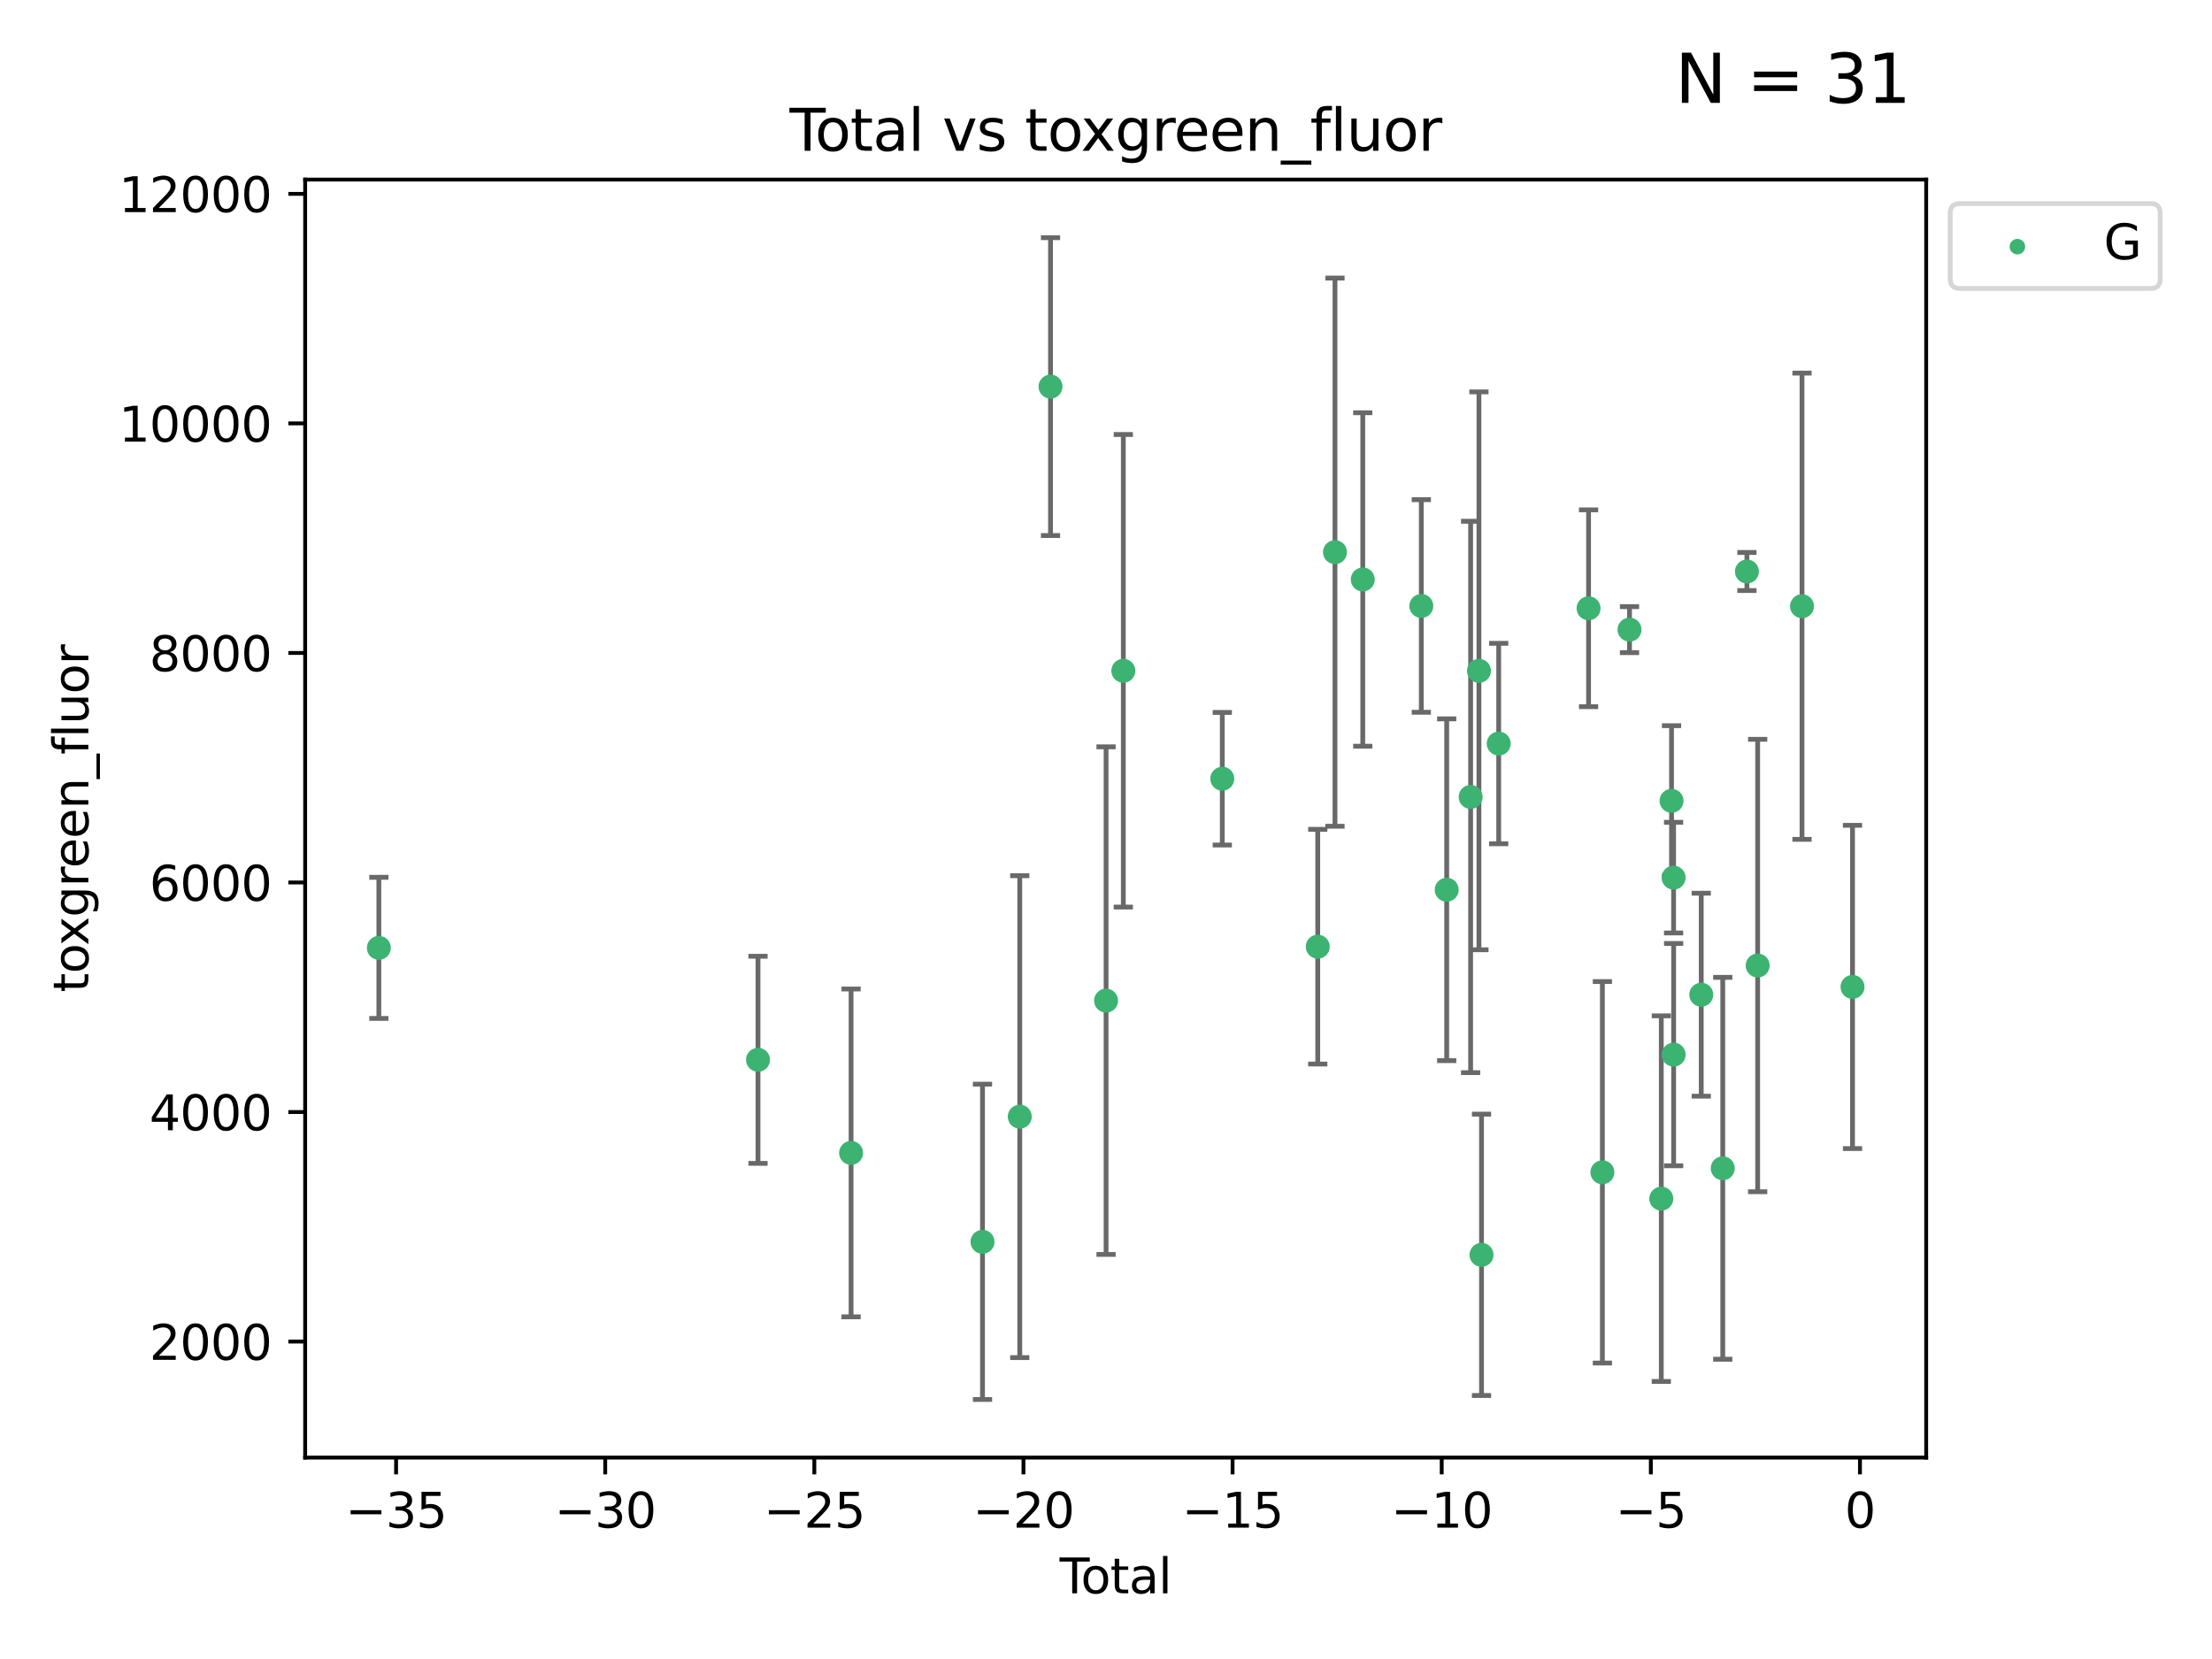 <?xml version="1.0" encoding="utf-8" standalone="no"?>
<!DOCTYPE svg PUBLIC "-//W3C//DTD SVG 1.1//EN"
  "http://www.w3.org/Graphics/SVG/1.1/DTD/svg11.dtd">
<svg xmlns:xlink="http://www.w3.org/1999/xlink" width="460.8pt" height="345.6pt" viewBox="0 0 460.8 345.6" xmlns="http://www.w3.org/2000/svg" version="1.1">
 <defs>
  <style type="text/css">*{stroke-linejoin: round; stroke-linecap: butt}</style>
 </defs>
 <g id="figure_1">
  <g id="patch_1">
   <path d="M 0 345.6 
L 460.8 345.6 
L 460.8 0 
L 0 0 
z
" style="fill: #ffffff"/>
  </g>
  <g id="axes_1">
   <g id="patch_2">
    <path d="M 63.571 303.64 
L 401.26 303.64 
L 401.26 37.411 
L 63.571 37.411 
z
" style="fill: #ffffff"/>
   </g>
   <g id="PathCollection_1">
    <defs>
     <path id="mbb4a1361ff" d="M 0 1.118 
C 0.297 1.118 0.581 1 0.791 0.791 
C 1 0.581 1.118 0.297 1.118 0 
C 1.118 -0.297 1 -0.581 0.791 -0.791 
C 0.581 -1 0.297 -1.118 0 -1.118 
C -0.297 -1.118 -0.581 -1 -0.791 -0.791 
C -1 -0.581 -1.118 -0.297 -1.118 0 
C -1.118 0.297 -1 0.581 -0.791 0.791 
C -0.581 1 -0.297 1.118 0 1.118 
z
" style="stroke: #3cb371"/>
    </defs>
    <g clip-path="url(#p9a96f9f51a)">
     <use xlink:href="#mbb4a1361ff" x="78.921" y="197.46" style="fill: #3cb371; stroke: #3cb371"/>
     <use xlink:href="#mbb4a1361ff" x="157.907" y="220.775" style="fill: #3cb371; stroke: #3cb371"/>
     <use xlink:href="#mbb4a1361ff" x="177.295" y="240.172" style="fill: #3cb371; stroke: #3cb371"/>
     <use xlink:href="#mbb4a1361ff" x="204.672" y="258.694" style="fill: #3cb371; stroke: #3cb371"/>
     <use xlink:href="#mbb4a1361ff" x="212.436" y="232.62" style="fill: #3cb371; stroke: #3cb371"/>
     <use xlink:href="#mbb4a1361ff" x="218.843" y="80.537" style="fill: #3cb371; stroke: #3cb371"/>
     <use xlink:href="#mbb4a1361ff" x="230.413" y="208.449" style="fill: #3cb371; stroke: #3cb371"/>
     <use xlink:href="#mbb4a1361ff" x="234.008" y="139.735" style="fill: #3cb371; stroke: #3cb371"/>
     <use xlink:href="#mbb4a1361ff" x="254.623" y="162.222" style="fill: #3cb371; stroke: #3cb371"/>
     <use xlink:href="#mbb4a1361ff" x="274.511" y="197.214" style="fill: #3cb371; stroke: #3cb371"/>
     <use xlink:href="#mbb4a1361ff" x="278.102" y="115.024" style="fill: #3cb371; stroke: #3cb371"/>
     <use xlink:href="#mbb4a1361ff" x="283.889" y="120.717" style="fill: #3cb371; stroke: #3cb371"/>
     <use xlink:href="#mbb4a1361ff" x="296.085" y="126.234" style="fill: #3cb371; stroke: #3cb371"/>
     <use xlink:href="#mbb4a1361ff" x="301.372" y="185.354" style="fill: #3cb371; stroke: #3cb371"/>
     <use xlink:href="#mbb4a1361ff" x="306.359" y="166.021" style="fill: #3cb371; stroke: #3cb371"/>
     <use xlink:href="#mbb4a1361ff" x="308.091" y="139.746" style="fill: #3cb371; stroke: #3cb371"/>
     <use xlink:href="#mbb4a1361ff" x="308.627" y="261.403" style="fill: #3cb371; stroke: #3cb371"/>
     <use xlink:href="#mbb4a1361ff" x="312.207" y="154.898" style="fill: #3cb371; stroke: #3cb371"/>
     <use xlink:href="#mbb4a1361ff" x="330.928" y="126.717" style="fill: #3cb371; stroke: #3cb371"/>
     <use xlink:href="#mbb4a1361ff" x="333.808" y="244.21" style="fill: #3cb371; stroke: #3cb371"/>
     <use xlink:href="#mbb4a1361ff" x="339.457" y="131.163" style="fill: #3cb371; stroke: #3cb371"/>
     <use xlink:href="#mbb4a1361ff" x="346.077" y="249.696" style="fill: #3cb371; stroke: #3cb371"/>
     <use xlink:href="#mbb4a1361ff" x="348.213" y="166.83" style="fill: #3cb371; stroke: #3cb371"/>
     <use xlink:href="#mbb4a1361ff" x="348.64" y="182.826" style="fill: #3cb371; stroke: #3cb371"/>
     <use xlink:href="#mbb4a1361ff" x="348.65" y="219.695" style="fill: #3cb371; stroke: #3cb371"/>
     <use xlink:href="#mbb4a1361ff" x="354.402" y="207.213" style="fill: #3cb371; stroke: #3cb371"/>
     <use xlink:href="#mbb4a1361ff" x="358.882" y="243.375" style="fill: #3cb371; stroke: #3cb371"/>
     <use xlink:href="#mbb4a1361ff" x="363.914" y="119.056" style="fill: #3cb371; stroke: #3cb371"/>
     <use xlink:href="#mbb4a1361ff" x="366.154" y="201.136" style="fill: #3cb371; stroke: #3cb371"/>
     <use xlink:href="#mbb4a1361ff" x="375.392" y="126.287" style="fill: #3cb371; stroke: #3cb371"/>
     <use xlink:href="#mbb4a1361ff" x="385.911" y="205.595" style="fill: #3cb371; stroke: #3cb371"/>
    </g>
   </g>
   <g id="matplotlib.axis_1">
    <g id="xtick_1">
     <g id="line2d_1">
      <defs>
       <path id="m4283c9001d" d="M 0 0 
L 0 3.5 
" style="stroke: #000000; stroke-width: 0.8"/>
      </defs>
      <g>
       <use xlink:href="#m4283c9001d" x="82.512" y="303.64" style="stroke: #000000; stroke-width: 0.8"/>
      </g>
     </g>
     <g id="text_1">
      <!-- −35 -->
      <g transform="translate(71.96 318.238)scale(0.1 -0.1)">
       <defs>
        <path id="DejaVuSans-2212" d="M 678 2272 
L 4684 2272 
L 4684 1741 
L 678 1741 
L 678 2272 
z
" transform="scale(0.016)"/>
        <path id="DejaVuSans-33" d="M 2597 2516 
Q 3050 2419 3304 2112 
Q 3559 1806 3559 1356 
Q 3559 666 3084 287 
Q 2609 -91 1734 -91 
Q 1441 -91 1130 -33 
Q 819 25 488 141 
L 488 750 
Q 750 597 1062 519 
Q 1375 441 1716 441 
Q 2309 441 2620 675 
Q 2931 909 2931 1356 
Q 2931 1769 2642 2001 
Q 2353 2234 1838 2234 
L 1294 2234 
L 1294 2753 
L 1863 2753 
Q 2328 2753 2575 2939 
Q 2822 3125 2822 3475 
Q 2822 3834 2567 4026 
Q 2313 4219 1838 4219 
Q 1578 4219 1281 4162 
Q 984 4106 628 3988 
L 628 4550 
Q 988 4650 1302 4700 
Q 1616 4750 1894 4750 
Q 2613 4750 3031 4423 
Q 3450 4097 3450 3541 
Q 3450 3153 3228 2886 
Q 3006 2619 2597 2516 
z
" transform="scale(0.016)"/>
        <path id="DejaVuSans-35" d="M 691 4666 
L 3169 4666 
L 3169 4134 
L 1269 4134 
L 1269 2991 
Q 1406 3038 1543 3061 
Q 1681 3084 1819 3084 
Q 2600 3084 3056 2656 
Q 3513 2228 3513 1497 
Q 3513 744 3044 326 
Q 2575 -91 1722 -91 
Q 1428 -91 1123 -41 
Q 819 9 494 109 
L 494 744 
Q 775 591 1075 516 
Q 1375 441 1709 441 
Q 2250 441 2565 725 
Q 2881 1009 2881 1497 
Q 2881 1984 2565 2268 
Q 2250 2553 1709 2553 
Q 1456 2553 1204 2497 
Q 953 2441 691 2322 
L 691 4666 
z
" transform="scale(0.016)"/>
       </defs>
       <use xlink:href="#DejaVuSans-2212"/>
       <use xlink:href="#DejaVuSans-33" x="83.789"/>
       <use xlink:href="#DejaVuSans-35" x="147.412"/>
      </g>
     </g>
    </g>
    <g id="xtick_2">
     <g id="line2d_2">
      <g>
       <use xlink:href="#m4283c9001d" x="126.077" y="303.64" style="stroke: #000000; stroke-width: 0.8"/>
      </g>
     </g>
     <g id="text_2">
      <!-- −30 -->
      <g transform="translate(115.524 318.238)scale(0.1 -0.1)">
       <defs>
        <path id="DejaVuSans-30" d="M 2034 4250 
Q 1547 4250 1301 3770 
Q 1056 3291 1056 2328 
Q 1056 1369 1301 889 
Q 1547 409 2034 409 
Q 2525 409 2770 889 
Q 3016 1369 3016 2328 
Q 3016 3291 2770 3770 
Q 2525 4250 2034 4250 
z
M 2034 4750 
Q 2819 4750 3233 4129 
Q 3647 3509 3647 2328 
Q 3647 1150 3233 529 
Q 2819 -91 2034 -91 
Q 1250 -91 836 529 
Q 422 1150 422 2328 
Q 422 3509 836 4129 
Q 1250 4750 2034 4750 
z
" transform="scale(0.016)"/>
       </defs>
       <use xlink:href="#DejaVuSans-2212"/>
       <use xlink:href="#DejaVuSans-33" x="83.789"/>
       <use xlink:href="#DejaVuSans-30" x="147.412"/>
      </g>
     </g>
    </g>
    <g id="xtick_3">
     <g id="line2d_3">
      <g>
       <use xlink:href="#m4283c9001d" x="169.641" y="303.64" style="stroke: #000000; stroke-width: 0.8"/>
      </g>
     </g>
     <g id="text_3">
      <!-- −25 -->
      <g transform="translate(159.089 318.238)scale(0.1 -0.1)">
       <defs>
        <path id="DejaVuSans-32" d="M 1228 531 
L 3431 531 
L 3431 0 
L 469 0 
L 469 531 
Q 828 903 1448 1529 
Q 2069 2156 2228 2338 
Q 2531 2678 2651 2914 
Q 2772 3150 2772 3378 
Q 2772 3750 2511 3984 
Q 2250 4219 1831 4219 
Q 1534 4219 1204 4116 
Q 875 4013 500 3803 
L 500 4441 
Q 881 4594 1212 4672 
Q 1544 4750 1819 4750 
Q 2544 4750 2975 4387 
Q 3406 4025 3406 3419 
Q 3406 3131 3298 2873 
Q 3191 2616 2906 2266 
Q 2828 2175 2409 1742 
Q 1991 1309 1228 531 
z
" transform="scale(0.016)"/>
       </defs>
       <use xlink:href="#DejaVuSans-2212"/>
       <use xlink:href="#DejaVuSans-32" x="83.789"/>
       <use xlink:href="#DejaVuSans-35" x="147.412"/>
      </g>
     </g>
    </g>
    <g id="xtick_4">
     <g id="line2d_4">
      <g>
       <use xlink:href="#m4283c9001d" x="213.206" y="303.64" style="stroke: #000000; stroke-width: 0.8"/>
      </g>
     </g>
     <g id="text_4">
      <!-- −20 -->
      <g transform="translate(202.653 318.238)scale(0.1 -0.1)">
       <use xlink:href="#DejaVuSans-2212"/>
       <use xlink:href="#DejaVuSans-32" x="83.789"/>
       <use xlink:href="#DejaVuSans-30" x="147.412"/>
      </g>
     </g>
    </g>
    <g id="xtick_5">
     <g id="line2d_5">
      <g>
       <use xlink:href="#m4283c9001d" x="256.77" y="303.64" style="stroke: #000000; stroke-width: 0.8"/>
      </g>
     </g>
     <g id="text_5">
      <!-- −15 -->
      <g transform="translate(246.218 318.238)scale(0.1 -0.1)">
       <defs>
        <path id="DejaVuSans-31" d="M 794 531 
L 1825 531 
L 1825 4091 
L 703 3866 
L 703 4441 
L 1819 4666 
L 2450 4666 
L 2450 531 
L 3481 531 
L 3481 0 
L 794 0 
L 794 531 
z
" transform="scale(0.016)"/>
       </defs>
       <use xlink:href="#DejaVuSans-2212"/>
       <use xlink:href="#DejaVuSans-31" x="83.789"/>
       <use xlink:href="#DejaVuSans-35" x="147.412"/>
      </g>
     </g>
    </g>
    <g id="xtick_6">
     <g id="line2d_6">
      <g>
       <use xlink:href="#m4283c9001d" x="300.335" y="303.64" style="stroke: #000000; stroke-width: 0.8"/>
      </g>
     </g>
     <g id="text_6">
      <!-- −10 -->
      <g transform="translate(289.782 318.238)scale(0.1 -0.1)">
       <use xlink:href="#DejaVuSans-2212"/>
       <use xlink:href="#DejaVuSans-31" x="83.789"/>
       <use xlink:href="#DejaVuSans-30" x="147.412"/>
      </g>
     </g>
    </g>
    <g id="xtick_7">
     <g id="line2d_7">
      <g>
       <use xlink:href="#m4283c9001d" x="343.899" y="303.64" style="stroke: #000000; stroke-width: 0.8"/>
      </g>
     </g>
     <g id="text_7">
      <!-- −5 -->
      <g transform="translate(336.528 318.238)scale(0.1 -0.1)">
       <use xlink:href="#DejaVuSans-2212"/>
       <use xlink:href="#DejaVuSans-35" x="83.789"/>
      </g>
     </g>
    </g>
    <g id="xtick_8">
     <g id="line2d_8">
      <g>
       <use xlink:href="#m4283c9001d" x="387.464" y="303.64" style="stroke: #000000; stroke-width: 0.8"/>
      </g>
     </g>
     <g id="text_8">
      <!-- 0 -->
      <g transform="translate(384.283 318.238)scale(0.1 -0.1)">
       <use xlink:href="#DejaVuSans-30"/>
      </g>
     </g>
    </g>
    <g id="text_9">
     <!-- Total -->
     <g transform="translate(220.739 331.917)scale(0.1 -0.1)">
      <defs>
       <path id="DejaVuSans-54" d="M -19 4666 
L 3928 4666 
L 3928 4134 
L 2272 4134 
L 2272 0 
L 1638 0 
L 1638 4134 
L -19 4134 
L -19 4666 
z
" transform="scale(0.016)"/>
       <path id="DejaVuSans-6f" d="M 1959 3097 
Q 1497 3097 1228 2736 
Q 959 2375 959 1747 
Q 959 1119 1226 758 
Q 1494 397 1959 397 
Q 2419 397 2687 759 
Q 2956 1122 2956 1747 
Q 2956 2369 2687 2733 
Q 2419 3097 1959 3097 
z
M 1959 3584 
Q 2709 3584 3137 3096 
Q 3566 2609 3566 1747 
Q 3566 888 3137 398 
Q 2709 -91 1959 -91 
Q 1206 -91 779 398 
Q 353 888 353 1747 
Q 353 2609 779 3096 
Q 1206 3584 1959 3584 
z
" transform="scale(0.016)"/>
       <path id="DejaVuSans-74" d="M 1172 4494 
L 1172 3500 
L 2356 3500 
L 2356 3053 
L 1172 3053 
L 1172 1153 
Q 1172 725 1289 603 
Q 1406 481 1766 481 
L 2356 481 
L 2356 0 
L 1766 0 
Q 1100 0 847 248 
Q 594 497 594 1153 
L 594 3053 
L 172 3053 
L 172 3500 
L 594 3500 
L 594 4494 
L 1172 4494 
z
" transform="scale(0.016)"/>
       <path id="DejaVuSans-61" d="M 2194 1759 
Q 1497 1759 1228 1600 
Q 959 1441 959 1056 
Q 959 750 1161 570 
Q 1363 391 1709 391 
Q 2188 391 2477 730 
Q 2766 1069 2766 1631 
L 2766 1759 
L 2194 1759 
z
M 3341 1997 
L 3341 0 
L 2766 0 
L 2766 531 
Q 2569 213 2275 61 
Q 1981 -91 1556 -91 
Q 1019 -91 701 211 
Q 384 513 384 1019 
Q 384 1609 779 1909 
Q 1175 2209 1959 2209 
L 2766 2209 
L 2766 2266 
Q 2766 2663 2505 2880 
Q 2244 3097 1772 3097 
Q 1472 3097 1187 3025 
Q 903 2953 641 2809 
L 641 3341 
Q 956 3463 1253 3523 
Q 1550 3584 1831 3584 
Q 2591 3584 2966 3190 
Q 3341 2797 3341 1997 
z
" transform="scale(0.016)"/>
       <path id="DejaVuSans-6c" d="M 603 4863 
L 1178 4863 
L 1178 0 
L 603 0 
L 603 4863 
z
" transform="scale(0.016)"/>
      </defs>
      <use xlink:href="#DejaVuSans-54"/>
      <use xlink:href="#DejaVuSans-6f" x="44.084"/>
      <use xlink:href="#DejaVuSans-74" x="105.266"/>
      <use xlink:href="#DejaVuSans-61" x="144.475"/>
      <use xlink:href="#DejaVuSans-6c" x="205.754"/>
     </g>
    </g>
   </g>
   <g id="matplotlib.axis_2">
    <g id="ytick_1">
     <g id="line2d_9">
      <defs>
       <path id="me0c0135a91" d="M 0 0 
L -3.5 0 
" style="stroke: #000000; stroke-width: 0.8"/>
      </defs>
      <g>
       <use xlink:href="#me0c0135a91" x="63.571" y="279.475" style="stroke: #000000; stroke-width: 0.8"/>
      </g>
     </g>
     <g id="text_10">
      <!-- 2000 -->
      <g transform="translate(31.121 283.274)scale(0.1 -0.1)">
       <use xlink:href="#DejaVuSans-32"/>
       <use xlink:href="#DejaVuSans-30" x="63.623"/>
       <use xlink:href="#DejaVuSans-30" x="127.246"/>
       <use xlink:href="#DejaVuSans-30" x="190.869"/>
      </g>
     </g>
    </g>
    <g id="ytick_2">
     <g id="line2d_10">
      <g>
       <use xlink:href="#me0c0135a91" x="63.571" y="231.656" style="stroke: #000000; stroke-width: 0.8"/>
      </g>
     </g>
     <g id="text_11">
      <!-- 4000 -->
      <g transform="translate(31.121 235.456)scale(0.1 -0.1)">
       <defs>
        <path id="DejaVuSans-34" d="M 2419 4116 
L 825 1625 
L 2419 1625 
L 2419 4116 
z
M 2253 4666 
L 3047 4666 
L 3047 1625 
L 3713 1625 
L 3713 1100 
L 3047 1100 
L 3047 0 
L 2419 0 
L 2419 1100 
L 313 1100 
L 313 1709 
L 2253 4666 
z
" transform="scale(0.016)"/>
       </defs>
       <use xlink:href="#DejaVuSans-34"/>
       <use xlink:href="#DejaVuSans-30" x="63.623"/>
       <use xlink:href="#DejaVuSans-30" x="127.246"/>
       <use xlink:href="#DejaVuSans-30" x="190.869"/>
      </g>
     </g>
    </g>
    <g id="ytick_3">
     <g id="line2d_11">
      <g>
       <use xlink:href="#me0c0135a91" x="63.571" y="183.838" style="stroke: #000000; stroke-width: 0.8"/>
      </g>
     </g>
     <g id="text_12">
      <!-- 6000 -->
      <g transform="translate(31.121 187.637)scale(0.1 -0.1)">
       <defs>
        <path id="DejaVuSans-36" d="M 2113 2584 
Q 1688 2584 1439 2293 
Q 1191 2003 1191 1497 
Q 1191 994 1439 701 
Q 1688 409 2113 409 
Q 2538 409 2786 701 
Q 3034 994 3034 1497 
Q 3034 2003 2786 2293 
Q 2538 2584 2113 2584 
z
M 3366 4563 
L 3366 3988 
Q 3128 4100 2886 4159 
Q 2644 4219 2406 4219 
Q 1781 4219 1451 3797 
Q 1122 3375 1075 2522 
Q 1259 2794 1537 2939 
Q 1816 3084 2150 3084 
Q 2853 3084 3261 2657 
Q 3669 2231 3669 1497 
Q 3669 778 3244 343 
Q 2819 -91 2113 -91 
Q 1303 -91 875 529 
Q 447 1150 447 2328 
Q 447 3434 972 4092 
Q 1497 4750 2381 4750 
Q 2619 4750 2861 4703 
Q 3103 4656 3366 4563 
z
" transform="scale(0.016)"/>
       </defs>
       <use xlink:href="#DejaVuSans-36"/>
       <use xlink:href="#DejaVuSans-30" x="63.623"/>
       <use xlink:href="#DejaVuSans-30" x="127.246"/>
       <use xlink:href="#DejaVuSans-30" x="190.869"/>
      </g>
     </g>
    </g>
    <g id="ytick_4">
     <g id="line2d_12">
      <g>
       <use xlink:href="#me0c0135a91" x="63.571" y="136.02" style="stroke: #000000; stroke-width: 0.8"/>
      </g>
     </g>
     <g id="text_13">
      <!-- 8000 -->
      <g transform="translate(31.121 139.819)scale(0.1 -0.1)">
       <defs>
        <path id="DejaVuSans-38" d="M 2034 2216 
Q 1584 2216 1326 1975 
Q 1069 1734 1069 1313 
Q 1069 891 1326 650 
Q 1584 409 2034 409 
Q 2484 409 2743 651 
Q 3003 894 3003 1313 
Q 3003 1734 2745 1975 
Q 2488 2216 2034 2216 
z
M 1403 2484 
Q 997 2584 770 2862 
Q 544 3141 544 3541 
Q 544 4100 942 4425 
Q 1341 4750 2034 4750 
Q 2731 4750 3128 4425 
Q 3525 4100 3525 3541 
Q 3525 3141 3298 2862 
Q 3072 2584 2669 2484 
Q 3125 2378 3379 2068 
Q 3634 1759 3634 1313 
Q 3634 634 3220 271 
Q 2806 -91 2034 -91 
Q 1263 -91 848 271 
Q 434 634 434 1313 
Q 434 1759 690 2068 
Q 947 2378 1403 2484 
z
M 1172 3481 
Q 1172 3119 1398 2916 
Q 1625 2713 2034 2713 
Q 2441 2713 2670 2916 
Q 2900 3119 2900 3481 
Q 2900 3844 2670 4047 
Q 2441 4250 2034 4250 
Q 1625 4250 1398 4047 
Q 1172 3844 1172 3481 
z
" transform="scale(0.016)"/>
       </defs>
       <use xlink:href="#DejaVuSans-38"/>
       <use xlink:href="#DejaVuSans-30" x="63.623"/>
       <use xlink:href="#DejaVuSans-30" x="127.246"/>
       <use xlink:href="#DejaVuSans-30" x="190.869"/>
      </g>
     </g>
    </g>
    <g id="ytick_5">
     <g id="line2d_13">
      <g>
       <use xlink:href="#me0c0135a91" x="63.571" y="88.201" style="stroke: #000000; stroke-width: 0.8"/>
      </g>
     </g>
     <g id="text_14">
      <!-- 10000 -->
      <g transform="translate(24.759 92.001)scale(0.1 -0.1)">
       <use xlink:href="#DejaVuSans-31"/>
       <use xlink:href="#DejaVuSans-30" x="63.623"/>
       <use xlink:href="#DejaVuSans-30" x="127.246"/>
       <use xlink:href="#DejaVuSans-30" x="190.869"/>
       <use xlink:href="#DejaVuSans-30" x="254.492"/>
      </g>
     </g>
    </g>
    <g id="ytick_6">
     <g id="line2d_14">
      <g>
       <use xlink:href="#me0c0135a91" x="63.571" y="40.383" style="stroke: #000000; stroke-width: 0.8"/>
      </g>
     </g>
     <g id="text_15">
      <!-- 12000 -->
      <g transform="translate(24.759 44.182)scale(0.1 -0.1)">
       <use xlink:href="#DejaVuSans-31"/>
       <use xlink:href="#DejaVuSans-32" x="63.623"/>
       <use xlink:href="#DejaVuSans-30" x="127.246"/>
       <use xlink:href="#DejaVuSans-30" x="190.869"/>
       <use xlink:href="#DejaVuSans-30" x="254.492"/>
      </g>
     </g>
    </g>
    <g id="text_16">
     <!-- toxgreen_fluor -->
     <g transform="translate(18.401 206.72)rotate(-90)scale(0.1 -0.1)">
      <defs>
       <path id="DejaVuSans-78" d="M 3513 3500 
L 2247 1797 
L 3578 0 
L 2900 0 
L 1881 1375 
L 863 0 
L 184 0 
L 1544 1831 
L 300 3500 
L 978 3500 
L 1906 2253 
L 2834 3500 
L 3513 3500 
z
" transform="scale(0.016)"/>
       <path id="DejaVuSans-67" d="M 2906 1791 
Q 2906 2416 2648 2759 
Q 2391 3103 1925 3103 
Q 1463 3103 1205 2759 
Q 947 2416 947 1791 
Q 947 1169 1205 825 
Q 1463 481 1925 481 
Q 2391 481 2648 825 
Q 2906 1169 2906 1791 
z
M 3481 434 
Q 3481 -459 3084 -895 
Q 2688 -1331 1869 -1331 
Q 1566 -1331 1297 -1286 
Q 1028 -1241 775 -1147 
L 775 -588 
Q 1028 -725 1275 -790 
Q 1522 -856 1778 -856 
Q 2344 -856 2625 -561 
Q 2906 -266 2906 331 
L 2906 616 
Q 2728 306 2450 153 
Q 2172 0 1784 0 
Q 1141 0 747 490 
Q 353 981 353 1791 
Q 353 2603 747 3093 
Q 1141 3584 1784 3584 
Q 2172 3584 2450 3431 
Q 2728 3278 2906 2969 
L 2906 3500 
L 3481 3500 
L 3481 434 
z
" transform="scale(0.016)"/>
       <path id="DejaVuSans-72" d="M 2631 2963 
Q 2534 3019 2420 3045 
Q 2306 3072 2169 3072 
Q 1681 3072 1420 2755 
Q 1159 2438 1159 1844 
L 1159 0 
L 581 0 
L 581 3500 
L 1159 3500 
L 1159 2956 
Q 1341 3275 1631 3429 
Q 1922 3584 2338 3584 
Q 2397 3584 2469 3576 
Q 2541 3569 2628 3553 
L 2631 2963 
z
" transform="scale(0.016)"/>
       <path id="DejaVuSans-65" d="M 3597 1894 
L 3597 1613 
L 953 1613 
Q 991 1019 1311 708 
Q 1631 397 2203 397 
Q 2534 397 2845 478 
Q 3156 559 3463 722 
L 3463 178 
Q 3153 47 2828 -22 
Q 2503 -91 2169 -91 
Q 1331 -91 842 396 
Q 353 884 353 1716 
Q 353 2575 817 3079 
Q 1281 3584 2069 3584 
Q 2775 3584 3186 3129 
Q 3597 2675 3597 1894 
z
M 3022 2063 
Q 3016 2534 2758 2815 
Q 2500 3097 2075 3097 
Q 1594 3097 1305 2825 
Q 1016 2553 972 2059 
L 3022 2063 
z
" transform="scale(0.016)"/>
       <path id="DejaVuSans-6e" d="M 3513 2113 
L 3513 0 
L 2938 0 
L 2938 2094 
Q 2938 2591 2744 2837 
Q 2550 3084 2163 3084 
Q 1697 3084 1428 2787 
Q 1159 2491 1159 1978 
L 1159 0 
L 581 0 
L 581 3500 
L 1159 3500 
L 1159 2956 
Q 1366 3272 1645 3428 
Q 1925 3584 2291 3584 
Q 2894 3584 3203 3211 
Q 3513 2838 3513 2113 
z
" transform="scale(0.016)"/>
       <path id="DejaVuSans-5f" d="M 3263 -1063 
L 3263 -1509 
L -63 -1509 
L -63 -1063 
L 3263 -1063 
z
" transform="scale(0.016)"/>
       <path id="DejaVuSans-66" d="M 2375 4863 
L 2375 4384 
L 1825 4384 
Q 1516 4384 1395 4259 
Q 1275 4134 1275 3809 
L 1275 3500 
L 2222 3500 
L 2222 3053 
L 1275 3053 
L 1275 0 
L 697 0 
L 697 3053 
L 147 3053 
L 147 3500 
L 697 3500 
L 697 3744 
Q 697 4328 969 4595 
Q 1241 4863 1831 4863 
L 2375 4863 
z
" transform="scale(0.016)"/>
       <path id="DejaVuSans-75" d="M 544 1381 
L 544 3500 
L 1119 3500 
L 1119 1403 
Q 1119 906 1312 657 
Q 1506 409 1894 409 
Q 2359 409 2629 706 
Q 2900 1003 2900 1516 
L 2900 3500 
L 3475 3500 
L 3475 0 
L 2900 0 
L 2900 538 
Q 2691 219 2414 64 
Q 2138 -91 1772 -91 
Q 1169 -91 856 284 
Q 544 659 544 1381 
z
M 1991 3584 
L 1991 3584 
z
" transform="scale(0.016)"/>
      </defs>
      <use xlink:href="#DejaVuSans-74"/>
      <use xlink:href="#DejaVuSans-6f" x="39.209"/>
      <use xlink:href="#DejaVuSans-78" x="97.266"/>
      <use xlink:href="#DejaVuSans-67" x="156.445"/>
      <use xlink:href="#DejaVuSans-72" x="219.922"/>
      <use xlink:href="#DejaVuSans-65" x="258.785"/>
      <use xlink:href="#DejaVuSans-65" x="320.309"/>
      <use xlink:href="#DejaVuSans-6e" x="381.832"/>
      <use xlink:href="#DejaVuSans-5f" x="445.211"/>
      <use xlink:href="#DejaVuSans-66" x="495.211"/>
      <use xlink:href="#DejaVuSans-6c" x="530.416"/>
      <use xlink:href="#DejaVuSans-75" x="558.199"/>
      <use xlink:href="#DejaVuSans-6f" x="621.578"/>
      <use xlink:href="#DejaVuSans-72" x="682.76"/>
     </g>
    </g>
   </g>
   <g id="LineCollection_1">
    <path d="M 78.921 212.16 
L 78.921 182.761 
" clip-path="url(#p9a96f9f51a)" style="fill: none; stroke: #696969"/>
    <path d="M 157.907 242.346 
L 157.907 199.203 
" clip-path="url(#p9a96f9f51a)" style="fill: none; stroke: #696969"/>
    <path d="M 177.295 274.316 
L 177.295 206.029 
" clip-path="url(#p9a96f9f51a)" style="fill: none; stroke: #696969"/>
    <path d="M 204.672 291.539 
L 204.672 225.849 
" clip-path="url(#p9a96f9f51a)" style="fill: none; stroke: #696969"/>
    <path d="M 212.436 282.812 
L 212.436 182.429 
" clip-path="url(#p9a96f9f51a)" style="fill: none; stroke: #696969"/>
    <path d="M 218.843 111.562 
L 218.843 49.513 
" clip-path="url(#p9a96f9f51a)" style="fill: none; stroke: #696969"/>
    <path d="M 230.413 261.32 
L 230.413 155.578 
" clip-path="url(#p9a96f9f51a)" style="fill: none; stroke: #696969"/>
    <path d="M 234.008 188.957 
L 234.008 90.512 
" clip-path="url(#p9a96f9f51a)" style="fill: none; stroke: #696969"/>
    <path d="M 254.623 176.03 
L 254.623 148.415 
" clip-path="url(#p9a96f9f51a)" style="fill: none; stroke: #696969"/>
    <path d="M 274.511 221.657 
L 274.511 172.771 
" clip-path="url(#p9a96f9f51a)" style="fill: none; stroke: #696969"/>
    <path d="M 278.102 172.122 
L 278.102 57.927 
" clip-path="url(#p9a96f9f51a)" style="fill: none; stroke: #696969"/>
    <path d="M 283.889 155.449 
L 283.889 85.986 
" clip-path="url(#p9a96f9f51a)" style="fill: none; stroke: #696969"/>
    <path d="M 296.085 148.377 
L 296.085 104.092 
" clip-path="url(#p9a96f9f51a)" style="fill: none; stroke: #696969"/>
    <path d="M 301.372 220.952 
L 301.372 149.756 
" clip-path="url(#p9a96f9f51a)" style="fill: none; stroke: #696969"/>
    <path d="M 306.359 223.455 
L 306.359 108.588 
" clip-path="url(#p9a96f9f51a)" style="fill: none; stroke: #696969"/>
    <path d="M 308.091 197.858 
L 308.091 81.634 
" clip-path="url(#p9a96f9f51a)" style="fill: none; stroke: #696969"/>
    <path d="M 308.627 290.708 
L 308.627 232.097 
" clip-path="url(#p9a96f9f51a)" style="fill: none; stroke: #696969"/>
    <path d="M 312.207 175.777 
L 312.207 134.02 
" clip-path="url(#p9a96f9f51a)" style="fill: none; stroke: #696969"/>
    <path d="M 330.928 147.219 
L 330.928 106.214 
" clip-path="url(#p9a96f9f51a)" style="fill: none; stroke: #696969"/>
    <path d="M 333.808 283.944 
L 333.808 204.475 
" clip-path="url(#p9a96f9f51a)" style="fill: none; stroke: #696969"/>
    <path d="M 339.457 135.956 
L 339.457 126.371 
" clip-path="url(#p9a96f9f51a)" style="fill: none; stroke: #696969"/>
    <path d="M 346.077 287.775 
L 346.077 211.617 
" clip-path="url(#p9a96f9f51a)" style="fill: none; stroke: #696969"/>
    <path d="M 348.213 182.485 
L 348.213 151.175 
" clip-path="url(#p9a96f9f51a)" style="fill: none; stroke: #696969"/>
    <path d="M 348.64 194.351 
L 348.64 171.302 
" clip-path="url(#p9a96f9f51a)" style="fill: none; stroke: #696969"/>
    <path d="M 348.65 242.85 
L 348.65 196.541 
" clip-path="url(#p9a96f9f51a)" style="fill: none; stroke: #696969"/>
    <path d="M 354.402 228.357 
L 354.402 186.07 
" clip-path="url(#p9a96f9f51a)" style="fill: none; stroke: #696969"/>
    <path d="M 358.882 283.151 
L 358.882 203.599 
" clip-path="url(#p9a96f9f51a)" style="fill: none; stroke: #696969"/>
    <path d="M 363.914 123.022 
L 363.914 115.089 
" clip-path="url(#p9a96f9f51a)" style="fill: none; stroke: #696969"/>
    <path d="M 366.154 248.264 
L 366.154 154.009 
" clip-path="url(#p9a96f9f51a)" style="fill: none; stroke: #696969"/>
    <path d="M 375.392 174.851 
L 375.392 77.722 
" clip-path="url(#p9a96f9f51a)" style="fill: none; stroke: #696969"/>
    <path d="M 385.911 239.262 
L 385.911 171.928 
" clip-path="url(#p9a96f9f51a)" style="fill: none; stroke: #696969"/>
   </g>
   <g id="line2d_15">
    <defs>
     <path id="m42d1640a87" d="M 2 0 
L -2 -0 
" style="stroke: #696969"/>
    </defs>
    <g clip-path="url(#p9a96f9f51a)">
     <use xlink:href="#m42d1640a87" x="78.921" y="212.16" style="fill: #696969; stroke: #696969"/>
     <use xlink:href="#m42d1640a87" x="157.907" y="242.346" style="fill: #696969; stroke: #696969"/>
     <use xlink:href="#m42d1640a87" x="177.295" y="274.316" style="fill: #696969; stroke: #696969"/>
     <use xlink:href="#m42d1640a87" x="204.672" y="291.539" style="fill: #696969; stroke: #696969"/>
     <use xlink:href="#m42d1640a87" x="212.436" y="282.812" style="fill: #696969; stroke: #696969"/>
     <use xlink:href="#m42d1640a87" x="218.843" y="111.562" style="fill: #696969; stroke: #696969"/>
     <use xlink:href="#m42d1640a87" x="230.413" y="261.32" style="fill: #696969; stroke: #696969"/>
     <use xlink:href="#m42d1640a87" x="234.008" y="188.957" style="fill: #696969; stroke: #696969"/>
     <use xlink:href="#m42d1640a87" x="254.623" y="176.03" style="fill: #696969; stroke: #696969"/>
     <use xlink:href="#m42d1640a87" x="274.511" y="221.657" style="fill: #696969; stroke: #696969"/>
     <use xlink:href="#m42d1640a87" x="278.102" y="172.122" style="fill: #696969; stroke: #696969"/>
     <use xlink:href="#m42d1640a87" x="283.889" y="155.449" style="fill: #696969; stroke: #696969"/>
     <use xlink:href="#m42d1640a87" x="296.085" y="148.377" style="fill: #696969; stroke: #696969"/>
     <use xlink:href="#m42d1640a87" x="301.372" y="220.952" style="fill: #696969; stroke: #696969"/>
     <use xlink:href="#m42d1640a87" x="306.359" y="223.455" style="fill: #696969; stroke: #696969"/>
     <use xlink:href="#m42d1640a87" x="308.091" y="197.858" style="fill: #696969; stroke: #696969"/>
     <use xlink:href="#m42d1640a87" x="308.627" y="290.708" style="fill: #696969; stroke: #696969"/>
     <use xlink:href="#m42d1640a87" x="312.207" y="175.777" style="fill: #696969; stroke: #696969"/>
     <use xlink:href="#m42d1640a87" x="330.928" y="147.219" style="fill: #696969; stroke: #696969"/>
     <use xlink:href="#m42d1640a87" x="333.808" y="283.944" style="fill: #696969; stroke: #696969"/>
     <use xlink:href="#m42d1640a87" x="339.457" y="135.956" style="fill: #696969; stroke: #696969"/>
     <use xlink:href="#m42d1640a87" x="346.077" y="287.775" style="fill: #696969; stroke: #696969"/>
     <use xlink:href="#m42d1640a87" x="348.213" y="182.485" style="fill: #696969; stroke: #696969"/>
     <use xlink:href="#m42d1640a87" x="348.64" y="194.351" style="fill: #696969; stroke: #696969"/>
     <use xlink:href="#m42d1640a87" x="348.65" y="242.85" style="fill: #696969; stroke: #696969"/>
     <use xlink:href="#m42d1640a87" x="354.402" y="228.357" style="fill: #696969; stroke: #696969"/>
     <use xlink:href="#m42d1640a87" x="358.882" y="283.151" style="fill: #696969; stroke: #696969"/>
     <use xlink:href="#m42d1640a87" x="363.914" y="123.022" style="fill: #696969; stroke: #696969"/>
     <use xlink:href="#m42d1640a87" x="366.154" y="248.264" style="fill: #696969; stroke: #696969"/>
     <use xlink:href="#m42d1640a87" x="375.392" y="174.851" style="fill: #696969; stroke: #696969"/>
     <use xlink:href="#m42d1640a87" x="385.911" y="239.262" style="fill: #696969; stroke: #696969"/>
    </g>
   </g>
   <g id="line2d_16">
    <g clip-path="url(#p9a96f9f51a)">
     <use xlink:href="#m42d1640a87" x="78.921" y="182.761" style="fill: #696969; stroke: #696969"/>
     <use xlink:href="#m42d1640a87" x="157.907" y="199.203" style="fill: #696969; stroke: #696969"/>
     <use xlink:href="#m42d1640a87" x="177.295" y="206.029" style="fill: #696969; stroke: #696969"/>
     <use xlink:href="#m42d1640a87" x="204.672" y="225.849" style="fill: #696969; stroke: #696969"/>
     <use xlink:href="#m42d1640a87" x="212.436" y="182.429" style="fill: #696969; stroke: #696969"/>
     <use xlink:href="#m42d1640a87" x="218.843" y="49.513" style="fill: #696969; stroke: #696969"/>
     <use xlink:href="#m42d1640a87" x="230.413" y="155.578" style="fill: #696969; stroke: #696969"/>
     <use xlink:href="#m42d1640a87" x="234.008" y="90.512" style="fill: #696969; stroke: #696969"/>
     <use xlink:href="#m42d1640a87" x="254.623" y="148.415" style="fill: #696969; stroke: #696969"/>
     <use xlink:href="#m42d1640a87" x="274.511" y="172.771" style="fill: #696969; stroke: #696969"/>
     <use xlink:href="#m42d1640a87" x="278.102" y="57.927" style="fill: #696969; stroke: #696969"/>
     <use xlink:href="#m42d1640a87" x="283.889" y="85.986" style="fill: #696969; stroke: #696969"/>
     <use xlink:href="#m42d1640a87" x="296.085" y="104.092" style="fill: #696969; stroke: #696969"/>
     <use xlink:href="#m42d1640a87" x="301.372" y="149.756" style="fill: #696969; stroke: #696969"/>
     <use xlink:href="#m42d1640a87" x="306.359" y="108.588" style="fill: #696969; stroke: #696969"/>
     <use xlink:href="#m42d1640a87" x="308.091" y="81.634" style="fill: #696969; stroke: #696969"/>
     <use xlink:href="#m42d1640a87" x="308.627" y="232.097" style="fill: #696969; stroke: #696969"/>
     <use xlink:href="#m42d1640a87" x="312.207" y="134.02" style="fill: #696969; stroke: #696969"/>
     <use xlink:href="#m42d1640a87" x="330.928" y="106.214" style="fill: #696969; stroke: #696969"/>
     <use xlink:href="#m42d1640a87" x="333.808" y="204.475" style="fill: #696969; stroke: #696969"/>
     <use xlink:href="#m42d1640a87" x="339.457" y="126.371" style="fill: #696969; stroke: #696969"/>
     <use xlink:href="#m42d1640a87" x="346.077" y="211.617" style="fill: #696969; stroke: #696969"/>
     <use xlink:href="#m42d1640a87" x="348.213" y="151.175" style="fill: #696969; stroke: #696969"/>
     <use xlink:href="#m42d1640a87" x="348.64" y="171.302" style="fill: #696969; stroke: #696969"/>
     <use xlink:href="#m42d1640a87" x="348.65" y="196.541" style="fill: #696969; stroke: #696969"/>
     <use xlink:href="#m42d1640a87" x="354.402" y="186.07" style="fill: #696969; stroke: #696969"/>
     <use xlink:href="#m42d1640a87" x="358.882" y="203.599" style="fill: #696969; stroke: #696969"/>
     <use xlink:href="#m42d1640a87" x="363.914" y="115.089" style="fill: #696969; stroke: #696969"/>
     <use xlink:href="#m42d1640a87" x="366.154" y="154.009" style="fill: #696969; stroke: #696969"/>
     <use xlink:href="#m42d1640a87" x="375.392" y="77.722" style="fill: #696969; stroke: #696969"/>
     <use xlink:href="#m42d1640a87" x="385.911" y="171.928" style="fill: #696969; stroke: #696969"/>
    </g>
   </g>
   <g id="line2d_17">
    <defs>
     <path id="m37e23f1f94" d="M 0 2 
C 0.53 2 1.039 1.789 1.414 1.414 
C 1.789 1.039 2 0.53 2 0 
C 2 -0.53 1.789 -1.039 1.414 -1.414 
C 1.039 -1.789 0.53 -2 0 -2 
C -0.53 -2 -1.039 -1.789 -1.414 -1.414 
C -1.789 -1.039 -2 -0.53 -2 0 
C -2 0.53 -1.789 1.039 -1.414 1.414 
C -1.039 1.789 -0.53 2 0 2 
z
" style="stroke: #3cb371"/>
    </defs>
    <g clip-path="url(#p9a96f9f51a)">
     <use xlink:href="#m37e23f1f94" x="78.921" y="197.46" style="fill: #3cb371; stroke: #3cb371"/>
     <use xlink:href="#m37e23f1f94" x="157.907" y="220.775" style="fill: #3cb371; stroke: #3cb371"/>
     <use xlink:href="#m37e23f1f94" x="177.295" y="240.172" style="fill: #3cb371; stroke: #3cb371"/>
     <use xlink:href="#m37e23f1f94" x="204.672" y="258.694" style="fill: #3cb371; stroke: #3cb371"/>
     <use xlink:href="#m37e23f1f94" x="212.436" y="232.62" style="fill: #3cb371; stroke: #3cb371"/>
     <use xlink:href="#m37e23f1f94" x="218.843" y="80.537" style="fill: #3cb371; stroke: #3cb371"/>
     <use xlink:href="#m37e23f1f94" x="230.413" y="208.449" style="fill: #3cb371; stroke: #3cb371"/>
     <use xlink:href="#m37e23f1f94" x="234.008" y="139.735" style="fill: #3cb371; stroke: #3cb371"/>
     <use xlink:href="#m37e23f1f94" x="254.623" y="162.222" style="fill: #3cb371; stroke: #3cb371"/>
     <use xlink:href="#m37e23f1f94" x="274.511" y="197.214" style="fill: #3cb371; stroke: #3cb371"/>
     <use xlink:href="#m37e23f1f94" x="278.102" y="115.024" style="fill: #3cb371; stroke: #3cb371"/>
     <use xlink:href="#m37e23f1f94" x="283.889" y="120.717" style="fill: #3cb371; stroke: #3cb371"/>
     <use xlink:href="#m37e23f1f94" x="296.085" y="126.234" style="fill: #3cb371; stroke: #3cb371"/>
     <use xlink:href="#m37e23f1f94" x="301.372" y="185.354" style="fill: #3cb371; stroke: #3cb371"/>
     <use xlink:href="#m37e23f1f94" x="306.359" y="166.021" style="fill: #3cb371; stroke: #3cb371"/>
     <use xlink:href="#m37e23f1f94" x="308.091" y="139.746" style="fill: #3cb371; stroke: #3cb371"/>
     <use xlink:href="#m37e23f1f94" x="308.627" y="261.403" style="fill: #3cb371; stroke: #3cb371"/>
     <use xlink:href="#m37e23f1f94" x="312.207" y="154.898" style="fill: #3cb371; stroke: #3cb371"/>
     <use xlink:href="#m37e23f1f94" x="330.928" y="126.717" style="fill: #3cb371; stroke: #3cb371"/>
     <use xlink:href="#m37e23f1f94" x="333.808" y="244.21" style="fill: #3cb371; stroke: #3cb371"/>
     <use xlink:href="#m37e23f1f94" x="339.457" y="131.163" style="fill: #3cb371; stroke: #3cb371"/>
     <use xlink:href="#m37e23f1f94" x="346.077" y="249.696" style="fill: #3cb371; stroke: #3cb371"/>
     <use xlink:href="#m37e23f1f94" x="348.213" y="166.83" style="fill: #3cb371; stroke: #3cb371"/>
     <use xlink:href="#m37e23f1f94" x="348.64" y="182.826" style="fill: #3cb371; stroke: #3cb371"/>
     <use xlink:href="#m37e23f1f94" x="348.65" y="219.695" style="fill: #3cb371; stroke: #3cb371"/>
     <use xlink:href="#m37e23f1f94" x="354.402" y="207.213" style="fill: #3cb371; stroke: #3cb371"/>
     <use xlink:href="#m37e23f1f94" x="358.882" y="243.375" style="fill: #3cb371; stroke: #3cb371"/>
     <use xlink:href="#m37e23f1f94" x="363.914" y="119.056" style="fill: #3cb371; stroke: #3cb371"/>
     <use xlink:href="#m37e23f1f94" x="366.154" y="201.136" style="fill: #3cb371; stroke: #3cb371"/>
     <use xlink:href="#m37e23f1f94" x="375.392" y="126.287" style="fill: #3cb371; stroke: #3cb371"/>
     <use xlink:href="#m37e23f1f94" x="385.911" y="205.595" style="fill: #3cb371; stroke: #3cb371"/>
    </g>
   </g>
   <g id="patch_3">
    <path d="M 63.571 303.64 
L 63.571 37.411 
" style="fill: none; stroke: #000000; stroke-width: 0.8; stroke-linejoin: miter; stroke-linecap: square"/>
   </g>
   <g id="patch_4">
    <path d="M 401.26 303.64 
L 401.26 37.411 
" style="fill: none; stroke: #000000; stroke-width: 0.8; stroke-linejoin: miter; stroke-linecap: square"/>
   </g>
   <g id="patch_5">
    <path d="M 63.571 303.64 
L 401.26 303.64 
" style="fill: none; stroke: #000000; stroke-width: 0.8; stroke-linejoin: miter; stroke-linecap: square"/>
   </g>
   <g id="patch_6">
    <path d="M 63.571 37.411 
L 401.26 37.411 
" style="fill: none; stroke: #000000; stroke-width: 0.8; stroke-linejoin: miter; stroke-linecap: square"/>
   </g>
   <g id="text_17">
    <!-- N = 31 -->
    <g transform="translate(348.964 21.426)scale(0.14 -0.14)">
     <defs>
      <path id="DejaVuSans-4e" d="M 628 4666 
L 1478 4666 
L 3547 763 
L 3547 4666 
L 4159 4666 
L 4159 0 
L 3309 0 
L 1241 3903 
L 1241 0 
L 628 0 
L 628 4666 
z
" transform="scale(0.016)"/>
      <path id="DejaVuSans-20" transform="scale(0.016)"/>
      <path id="DejaVuSans-3d" d="M 678 2906 
L 4684 2906 
L 4684 2381 
L 678 2381 
L 678 2906 
z
M 678 1631 
L 4684 1631 
L 4684 1100 
L 678 1100 
L 678 1631 
z
" transform="scale(0.016)"/>
     </defs>
     <use xlink:href="#DejaVuSans-4e"/>
     <use xlink:href="#DejaVuSans-20" x="74.805"/>
     <use xlink:href="#DejaVuSans-3d" x="106.592"/>
     <use xlink:href="#DejaVuSans-20" x="190.381"/>
     <use xlink:href="#DejaVuSans-33" x="222.168"/>
     <use xlink:href="#DejaVuSans-31" x="285.791"/>
    </g>
   </g>
   <g id="text_18">
    <!-- Total vs toxgreen_fluor -->
    <g transform="translate(164.48 31.411)scale(0.12 -0.12)">
     <defs>
      <path id="DejaVuSans-76" d="M 191 3500 
L 800 3500 
L 1894 563 
L 2988 3500 
L 3597 3500 
L 2284 0 
L 1503 0 
L 191 3500 
z
" transform="scale(0.016)"/>
      <path id="DejaVuSans-73" d="M 2834 3397 
L 2834 2853 
Q 2591 2978 2328 3040 
Q 2066 3103 1784 3103 
Q 1356 3103 1142 2972 
Q 928 2841 928 2578 
Q 928 2378 1081 2264 
Q 1234 2150 1697 2047 
L 1894 2003 
Q 2506 1872 2764 1633 
Q 3022 1394 3022 966 
Q 3022 478 2636 193 
Q 2250 -91 1575 -91 
Q 1294 -91 989 -36 
Q 684 19 347 128 
L 347 722 
Q 666 556 975 473 
Q 1284 391 1588 391 
Q 1994 391 2212 530 
Q 2431 669 2431 922 
Q 2431 1156 2273 1281 
Q 2116 1406 1581 1522 
L 1381 1569 
Q 847 1681 609 1914 
Q 372 2147 372 2553 
Q 372 3047 722 3315 
Q 1072 3584 1716 3584 
Q 2034 3584 2315 3537 
Q 2597 3491 2834 3397 
z
" transform="scale(0.016)"/>
     </defs>
     <use xlink:href="#DejaVuSans-54"/>
     <use xlink:href="#DejaVuSans-6f" x="44.084"/>
     <use xlink:href="#DejaVuSans-74" x="105.266"/>
     <use xlink:href="#DejaVuSans-61" x="144.475"/>
     <use xlink:href="#DejaVuSans-6c" x="205.754"/>
     <use xlink:href="#DejaVuSans-20" x="233.537"/>
     <use xlink:href="#DejaVuSans-76" x="265.324"/>
     <use xlink:href="#DejaVuSans-73" x="324.504"/>
     <use xlink:href="#DejaVuSans-20" x="376.604"/>
     <use xlink:href="#DejaVuSans-74" x="408.391"/>
     <use xlink:href="#DejaVuSans-6f" x="447.6"/>
     <use xlink:href="#DejaVuSans-78" x="505.656"/>
     <use xlink:href="#DejaVuSans-67" x="564.836"/>
     <use xlink:href="#DejaVuSans-72" x="628.312"/>
     <use xlink:href="#DejaVuSans-65" x="667.176"/>
     <use xlink:href="#DejaVuSans-65" x="728.699"/>
     <use xlink:href="#DejaVuSans-6e" x="790.223"/>
     <use xlink:href="#DejaVuSans-5f" x="853.602"/>
     <use xlink:href="#DejaVuSans-66" x="903.602"/>
     <use xlink:href="#DejaVuSans-6c" x="938.807"/>
     <use xlink:href="#DejaVuSans-75" x="966.59"/>
     <use xlink:href="#DejaVuSans-6f" x="1029.969"/>
     <use xlink:href="#DejaVuSans-72" x="1091.15"/>
    </g>
   </g>
   <g id="legend_1">
    <g id="patch_7">
     <path d="M 408.26 60.089 
L 448.008 60.089 
Q 450.008 60.089 450.008 58.089 
L 450.008 44.411 
Q 450.008 42.411 448.008 42.411 
L 408.26 42.411 
Q 406.26 42.411 406.26 44.411 
L 406.26 58.089 
Q 406.26 60.089 408.26 60.089 
z
" style="fill: #ffffff; opacity: 0.8; stroke: #cccccc; stroke-linejoin: miter"/>
    </g>
    <g id="PathCollection_2">
     <g>
      <use xlink:href="#mbb4a1361ff" x="420.26" y="51.385" style="fill: #3cb371; stroke: #3cb371"/>
     </g>
    </g>
    <g id="text_19">
     <!-- G -->
     <g transform="translate(438.26 54.01)scale(0.1 -0.1)">
      <defs>
       <path id="DejaVuSans-47" d="M 3809 666 
L 3809 1919 
L 2778 1919 
L 2778 2438 
L 4434 2438 
L 4434 434 
Q 4069 175 3628 42 
Q 3188 -91 2688 -91 
Q 1594 -91 976 548 
Q 359 1188 359 2328 
Q 359 3472 976 4111 
Q 1594 4750 2688 4750 
Q 3144 4750 3555 4637 
Q 3966 4525 4313 4306 
L 4313 3634 
Q 3963 3931 3569 4081 
Q 3175 4231 2741 4231 
Q 1884 4231 1454 3753 
Q 1025 3275 1025 2328 
Q 1025 1384 1454 906 
Q 1884 428 2741 428 
Q 3075 428 3337 486 
Q 3600 544 3809 666 
z
" transform="scale(0.016)"/>
      </defs>
      <use xlink:href="#DejaVuSans-47"/>
     </g>
    </g>
   </g>
  </g>
 </g>
 <defs>
  <clipPath id="p9a96f9f51a">
   <rect x="63.571" y="37.411" width="337.689" height="266.229"/>
  </clipPath>
 </defs>
</svg>
